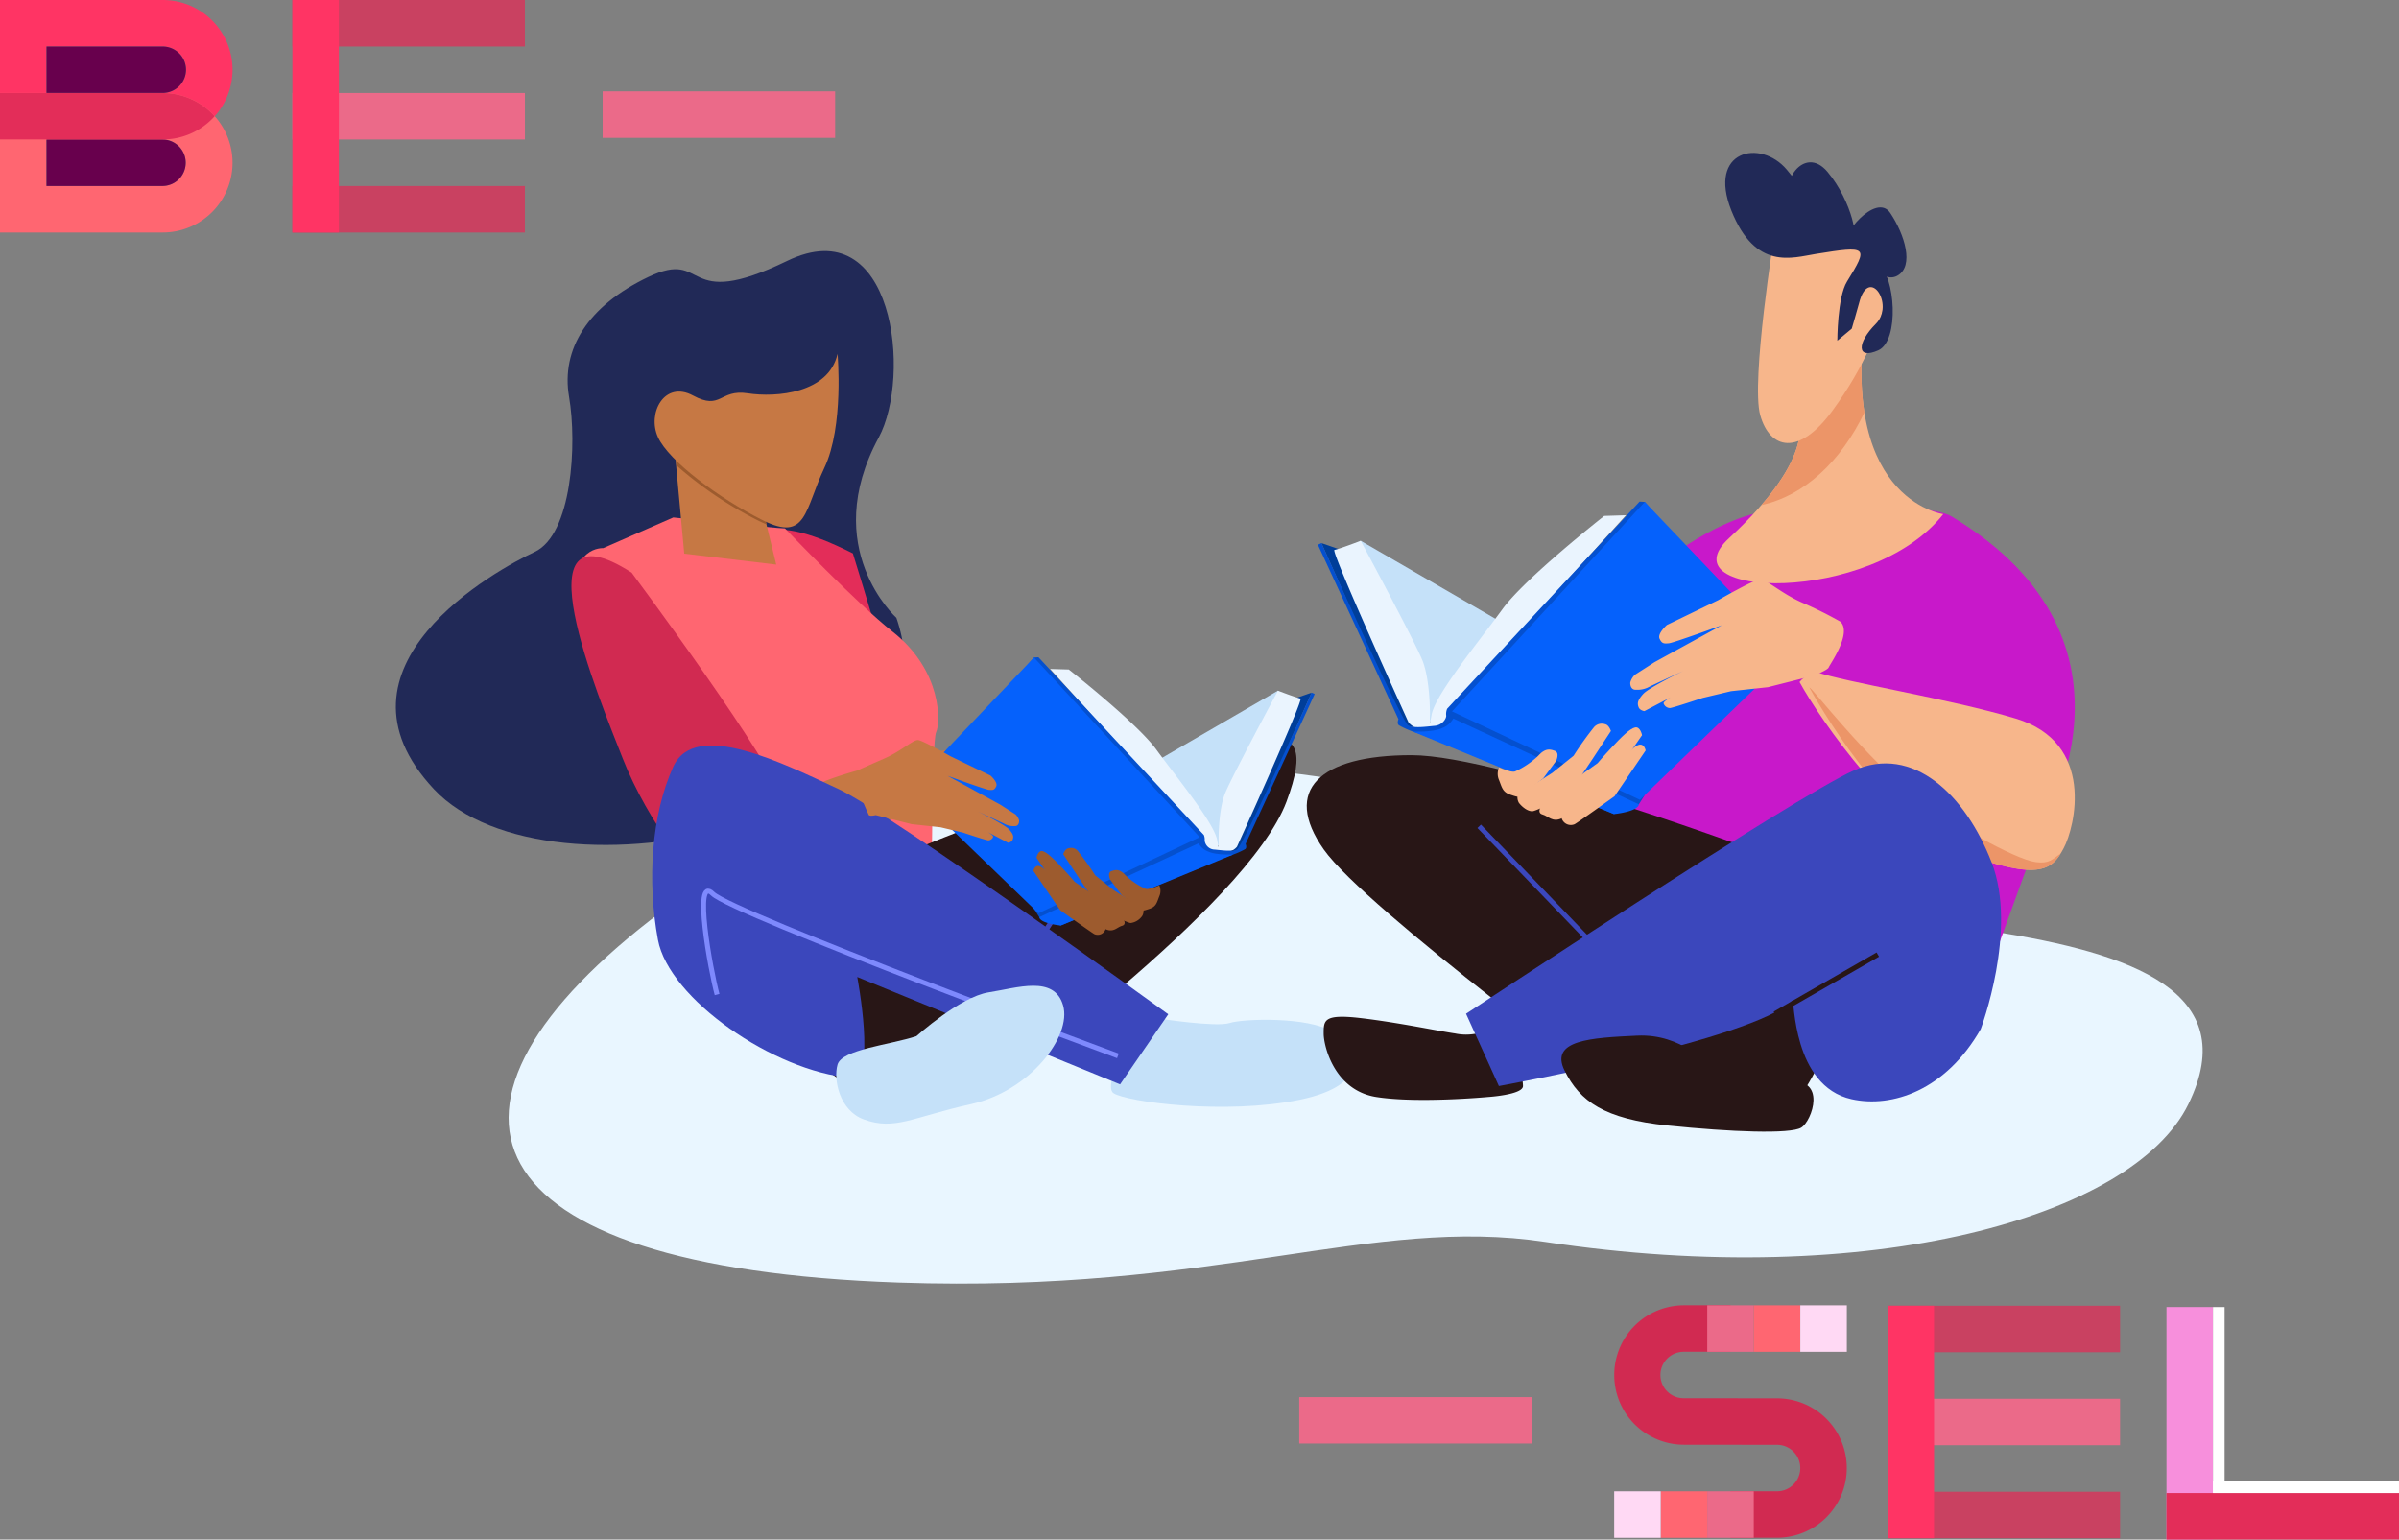 <svg xmlns="http://www.w3.org/2000/svg" xmlns:xlink="http://www.w3.org/1999/xlink" width="491.269" height="315.304" viewBox="0 0 491.269 315.304">
  <rect x="0" y="0" width="491.269" height="315.304" fill="#808080" stroke="none"/>
  <defs>
    <clipPath id="clip-path">
      <rect id="Rectangle_657" data-name="Rectangle 657" width="171.022" height="47.616" transform="translate(0 0)" fill="none"/>
    </clipPath>
    <clipPath id="clip-path-2">
      <rect id="Rectangle_648" data-name="Rectangle 648" width="225.21" height="47.982" transform="translate(0 0)" fill="none"/>
    </clipPath>
  </defs>
  <g id="Group_18095" data-name="Group 18095" transform="translate(-590.941 -2659.688)">
    <g id="Group_945" data-name="Group 945">
      <rect id="Rectangle_601" data-name="Rectangle 601" width="370" height="290" transform="translate(672 2661)" fill="rgba(255,255,255,0)"/>
      <g id="Group_938" data-name="Group 938" transform="translate(353.625 2388.195)">
        <path id="Path_343" data-name="Path 343" d="M1503.685,1346.776c-21-3.3-52.183-2.338-81.159-15.48-54.2-24.585-138.439-28.747-191.532,11.223s-40.453,73.068,48.357,76.122c65.2,2.242,96.718-13.71,132.446-8.316,66.523,10.043,120.355-5.1,131.667-28.2S1531.61,1351.17,1503.685,1346.776Z" transform="translate(-858.02 -884.482)" fill="#e9f6ff"/>
        <g id="Group_693" data-name="Group 693" transform="translate(318.375 322.914)">
          <g id="Group_690" data-name="Group 690" transform="translate(0 0)">
            <path id="Path_344" data-name="Path 344" d="M1265.645,1187.775s-15.875-14.262-3.628-36.9c6.787-12.548,3.226-46.83-18.745-36.191s-16.022-2.625-28.427,3.292-17.9,14.818-16.229,24.531.584,28.215-7.044,31.774-44.18,23.46-20.625,48.6S1280.161,1229.563,1265.645,1187.775Z" transform="translate(-1163.142 -1112.67)" fill="#212957"/>
            <path id="Path_345" data-name="Path 345" d="M1297.977,1226.357s13.75,44.008,13.007,49.812-5.165,23.666-10.511,20.725-12.886-19.625-15.171-32.93S1259.853,1207.06,1297.977,1226.357Z" transform="translate(-1204.384 -1164.441)" fill="#e32d59"/>
            <path id="Path_346" data-name="Path 346" d="M1263.945,1220.084c-1.794,0-22.874-2.244-22.874-2.244l-14.352,6.282s-7.177-.448-5.382,11.219,20.632,56.992,24.22,59.236,31.4,6.283,35.881,4.488,12.559-2.693,12.559-2.693,0-32.759.9-34.554,1.345-12.565-8.971-20.643C1278.814,1235.61,1263.945,1220.084,1263.945,1220.084Z" transform="translate(-1184.256 -1163.284)" fill="#ff6671"/>
            <path id="Path_347" data-name="Path 347" d="M1232.073,1234.272s30.051,40.388,30.5,46.222-4.934,22.887-10.764,21.091-16.6-16.6-21.529-29.169S1208.3,1219.014,1232.073,1234.272Z" transform="translate(-1183.781 -1168.417)" fill="#d12a51"/>
            <path id="Path_348" data-name="Path 348" d="M1251.865,1171.932l2.691,29.169,18.838,2.244-4.485-18.4Z" transform="translate(-1195.493 -1139.136)" fill="#c67844"/>
            <path id="Path_349" data-name="Path 349" d="M1271.408,1193.357c-.5-.2-1.034-.436-1.609-.724a78.988,78.988,0,0,1-16.824-11.335l-.042-.485-1.068-12.413,17.039,13.943Z" transform="translate(-1195.493 -1137.391)" fill="#9d5b2e"/>
            <path id="Path_350" data-name="Path 350" d="M1284.01,1145.8s1.346,14.809-2.691,23.335-3.588,15.258-12.559,10.77-19.286-12.117-21.529-17.053,1.346-11.668,7.176-8.527,5.382-1.346,11.213-.449S1282.217,1153.876,1284.01,1145.8Z" transform="translate(-1193.557 -1124.749)" fill="#c67844"/>
            <path id="Path_351" data-name="Path 351" d="M1295.609,1335.42s48.44-21.091,68.175-25.13,36.763-14.809,28.69,6.731-61.88,60.134-61.88,60.134S1277.669,1389.271,1295.609,1335.42Z" transform="translate(-1210.089 -1204.252)" fill="#281616"/>
            <path id="Path_352" data-name="Path 352" d="M1396.272,1325.9s-19.735,10.321-25.117,21.989" transform="translate(-1238.989 -1206.976)" fill="none" stroke="#3b47bc" stroke-miterlimit="10" stroke-width="1"/>
            <path id="Path_353" data-name="Path 353" d="M1267.339,1309.817s.383,4.41.383,5.369,4.216,2.109,8.623,2.109,36.984-18.79,40.051-20.132a69.393,69.393,0,0,1,11.881-3.451c1.725-.191,3.066-4.985,2.108-8.053-.634-2.029-1.268-3.808-2.235-4.39a1.6,1.6,0,0,0-1.789.172c-2.108,1.342-10.54,8.628-10.54,8.628s-19.738,3.642-27.594,7.094S1271.172,1304.833,1267.339,1309.817Z" transform="translate(-1201.135 -1188.28)" fill="#c67844"/>
            <path id="Path_354" data-name="Path 354" d="M1373.14,1282.706l-10.092-1.322,2.235,4.39-1.341,6.711,5.557.959s.767-.959-.191-1.342-2.3-.959-2.3-.959,2.682-.384,3.832-.576,1.342-.575,1.342-1.15-1.15-.959-1.15-.959,2.108-.767,2.3-1.343.575-1.342.192-1.917S1373.715,1283.09,1373.14,1282.706Z" transform="translate(-1236.033 -1186.596)" fill="#ec9568"/>
            <path id="Path_355" data-name="Path 355" d="M1403.572,1394.329s11.662,1.795,14.352.9,16.147-1.346,21.08,1.8,8.522,10.77-6.728,13.911-35.433.449-38.124-1.346S1399.984,1392.534,1403.572,1394.329Z" transform="translate(-1247.186 -1237.133)" fill="#c5e1f9"/>
            <path id="Path_356" data-name="Path 356" d="M1351.447,1361.415s-56.963-41.285-67.727-46.221-29.153-14.361-33.639-4.488-5.382,23.335-3.14,35.452,23.8,26.964,39.47,28.271c5.382.448,1.346-20.643,1.346-20.643l53.822,21.99Z" transform="translate(-1193.266 -1205.116)" fill="#3b47bc"/>
            <path id="Path_357" data-name="Path 357" d="M1347.175,1387.052s-78.939-29.169-82.976-33.208-.449,15.707.9,20.643" transform="translate(-1199.311 -1222.227)" fill="none" stroke="#7e89fd" stroke-miterlimit="10" stroke-width="1"/>
            <path id="Path_358" data-name="Path 358" d="M1321.5,1394.14s8.971-8.078,14.8-8.975,13.455-3.591,15.25,2.692-6.728,17.5-18.838,20.194-15.6,5.462-21.977,3.141c-4.934-1.8-6.279-8.078-5.383-11.219S1316.12,1395.935,1321.5,1394.14Z" transform="translate(-1214.902 -1233.354)" fill="#c5e1f9"/>
          </g>
          <g id="Group_692" data-name="Group 692" transform="translate(94.445 83.18)">
            <path id="Path_359" data-name="Path 359" d="M1433.5,1277.8l-24.293,14.093,11.063,17.174,1.483.742,13.287-30.183Z" transform="translate(-1347.31 -1270.954)" fill="#c5e1f9"/>
            <path id="Path_360" data-name="Path 360" d="M1449.074,1278.429l-3.764,1.312-11.633,25.562-.684,5.42s1.654-.114,1.882-.4S1449.074,1278.429,1449.074,1278.429Z" transform="translate(-1355.982 -1271.183)" fill="#003e99"/>
            <path id="Path_361" data-name="Path 361" d="M1374.025,1270.8l3.821.114s13.914,10.9,17.906,16.376,11.89,15.063,12.489,18.6c.149.879.252,1.163.285,1.4a13.965,13.965,0,0,0,0-1.569s-.057-5.991,1.311-9.414,10.835-21.054,10.835-21.054,3.878,1.484,4.619,1.6-13,30.354-13,30.354a3.11,3.11,0,0,1-3.022,1.055c-1.825-.456-2.766,0-4.106-1.8a29.715,29.715,0,0,1-1.426-2.91Z" transform="translate(-1334.481 -1268.399)" fill="#eaf4fe"/>
            <path id="Path_362" data-name="Path 362" d="M1355.533,1267.081l.912-.057,33.874,36.4a2.458,2.458,0,0,1,.171,1.141,2.1,2.1,0,0,0,2.024,1.854c1.386.122,3.424.446,4.59-.028,1.138-.463,15.283-32.123,15.283-32.123l.627.285-14.142,30.7s.342.8-.114,1.084a16.343,16.343,0,0,1-3.251,1.369c-.57.057-34.5,14.264-34.5,14.264l-4.391-1.712-1.369-2.168-22.868-24.078Z" transform="translate(-1319.296 -1267.024)" fill="#0450cf"/>
            <path id="Path_363" data-name="Path 363" d="M1330.151,1292.333l24.008-25.219,33.931,36.8-33.018,15.576-26.46-25.562Z" transform="translate(-1317.922 -1267.057)" fill="#0561fc"/>
            <path id="Path_364" data-name="Path 364" d="M1312.345,1299.731s1.609-.731,5.072-2.244,5.853-3.855,6.877-3.758,6.633,3.318,6.633,3.318l8.193,3.952s1.561,1.367,1.17,2.2-.731.781-1.463.732-8.486-2.879-8.486-2.879l10.778,5.9,3.121,2a2.745,2.745,0,0,1,.732,1.22c.049.537-.2,1.22-.878,1.172a3.859,3.859,0,0,1-1.9-.342c-.732-.39-5.657-2.635-5.657-2.635s5.413,2.586,6.389,3.66.927,1.561.732,2.1-.927.634-.927.634l-4.194-2.2s1.219.684,1.121.976a1.083,1.083,0,0,1-1.024.732c-.536-.048-5.218-1.61-5.218-1.61l-4.536-1.073-5.9-.635-7.364-1.854s-1.316.341-1.463-.1S1310.443,1301.586,1312.345,1299.731Z" transform="translate(-1311.787 -1276.761)" fill="#c67844"/>
            <path id="Path_365" data-name="Path 365" d="M1370.525,1342.131l32.619-15.12a3.848,3.848,0,0,0,2.053,1.712c1.653.742,5.075.57,5.075.57l-35.356,14.55S1370.7,1343.443,1370.525,1342.131Z" transform="translate(-1333.205 -1288.897)" fill="#0561fc"/>
            <g id="Group_691" data-name="Group 691" transform="translate(36.123 39.058)">
              <path id="Path_366" data-name="Path 366" d="M1403.307,1338.772a2.727,2.727,0,0,1,0,2.225c-.513,1.312-.627,2.111-2,2.568s-1.483.513-2.167-.057-3.592-2.8-3.592-2.8l-2.281-3.081s-.684-1.426.228-1.769,1.711-.456,2.908.856a14.7,14.7,0,0,0,4.049,2.738C1401.123,1339.76,1403.307,1338.772,1403.307,1338.772Z" transform="translate(-1377.531 -1331.099)" fill="#9d5b2e"/>
              <path id="Path_367" data-name="Path 367" d="M1394.553,1340.676a2,2,0,0,1-.114,1.712,3.411,3.411,0,0,1-2.395,1.484c-.855-.057-6.33-2.91-6.33-2.91l-4.163-6.162-3.307-5.021s.342-1.084,1.026-1.2a1.81,1.81,0,0,1,1.939.514,57.532,57.532,0,0,1,3.592,5.021l3.764,3.024S1393.356,1340.219,1394.553,1340.676Z" transform="translate(-1372.142 -1328.496)" fill="#9d5b2e"/>
              <path id="Path_368" data-name="Path 368" d="M1369.627,1330.888s.285-1.541,1.2-1.37,2.453,1.712,4.106,3.481,2.51,2.8,2.51,2.8l2.908,2.054,6.5,4.85.57.742s.741,1.084-.285,1.369-1.71,1.427-3.364.684a75.594,75.594,0,0,1-7.071-4.793l-3.421-4.565-2.42-3.48Z" transform="translate(-1369 -1328.864)" fill="#9d5b2e"/>
              <path id="Path_369" data-name="Path 369" d="M1369.552,1334.285c-.741.029-.912,1.027-.912,1.027l5.474,8.045s6.387,4.565,7.015,4.907a1.685,1.685,0,0,0,2.281-1.027c.342-1.141-8.782-8.044-8.782-8.044S1371.036,1334.228,1369.552,1334.285Z" transform="translate(-1368.64 -1330.607)" fill="#9d5b2e"/>
            </g>
          </g>
        </g>
        <g id="Group_699" data-name="Group 699" transform="translate(504.909 302.805)">
          <g id="Group_695" data-name="Group 695">
            <g id="Group_694" data-name="Group 694" transform="translate(35.312)">
              <path id="Path_370" data-name="Path 370" d="M1594.561,1249.419c.342,9.251,7.343,31.825,11.589,44.757h65.882l11.783-32.422s24.941-38.856-18-64.634c-6.164-3.7-38.218-.987-38.218-.987s-23.743,1.59-55.23,48.845C1571.384,1246.459,1594.068,1236.1,1594.561,1249.419Z" transform="translate(-1569.049 -1122.644)" fill="#c818ca"/>
              <path id="Path_371" data-name="Path 371" d="M1660.015,1144.184c.493,2.467,4.759,9.936-13.808,27.136-13.314,12.335,29.095,13.815,43.889-4.934,0,0-22.684-2.961-15.287-44.405C1680.359,1090.882,1660.015,1144.184,1660.015,1144.184Z" transform="translate(-1595.053 -1092.403)" fill="#f7b68b"/>
              <path id="Path_372" data-name="Path 372" d="M1714.67,1257.851c-13.663-4.1-34.749-7.386-40.965-9.574-1.646.961-2.075.637-3.289,2.094,4.385,8,19.814,30.035,33.381,35.021,16.109,5.921,18.41,3.29,20.712-.987S1731.107,1262.784,1714.67,1257.851Z" transform="translate(-1604.81 -1142.006)" fill="#f7b68b"/>
              <path id="Path_373" data-name="Path 373" d="M1679.212,1145.568c-.946-5.991-.9-13.689.869-23.586,5.55-31.1-14.794,22.2-14.794,22.2.423,2.115,3.616,7.9-7.173,20.347C1666.873,1162.646,1674.436,1155.567,1679.212,1145.568Z" transform="translate(-1600.325 -1092.403)" fill="#ec9568"/>
              <path id="Path_374" data-name="Path 374" d="M1660.452,1103.868s-4.931,30.59-2.958,37.5,7.86,8.52,14.793-.987c13.314-18.256,12.822-32.564,8.876-35.031S1666.37,1093.508,1660.452,1103.868Z" transform="translate(-1599.929 -1087.612)" fill="#f7b68b"/>
              <path id="Path_375" data-name="Path 375" d="M1664.988,1101.718c-4.79.769-12.327,3.453-17.259-8.881s5.917-14.8,11.342-8.387,4.931,9.374,1.479,6.414,1.973-11.842,6.9-5.92,6.9,14.8,4.438,14.308,5.424-10.361,8.383-5.921,4.931,10.855,1.479,12.828-7.4-4.934-3.945-2.467,4.439,15.788,0,17.761-4.437-1.48-.493-5.426-1.479-12.089-3.451-4.194c-.169.677-1.479,5.18-1.479,5.18l-2.96,2.467s0-8.881,1.973-12.087C1675.846,1100.163,1675.71,1099.995,1664.988,1101.718Z" transform="translate(-1596.082 -1081.02)" fill="#212957"/>
              <path id="Path_376" data-name="Path 376" d="M1725.064,1287.313c-1.743,1.219-2.31,2.164-5.145,1.786-4.346-.58-17.938-8.343-24.382-13.237-10.206-7.753-21.4-22.532-21.945-22.523.973,1.874,15.708,28.145,31.364,33.9C1719.679,1292.65,1722.867,1290.916,1725.064,1287.313Z" transform="translate(-1605.969 -1143.852)" fill="#ec9568"/>
              <path id="Path_377" data-name="Path 377" d="M1577.327,1235.946a5.083,5.083,0,1,1-5.083-5.086A5.084,5.084,0,0,1,1577.327,1235.946Z" transform="translate(-1567.161 -1135.656)" fill="#f7f8fc"/>
            </g>
            <path id="Path_378" data-name="Path 378" d="M1548.443,1397.226a10.975,10.975,0,0,1-4.486,0c-3.14-.449-11.661-2.244-19.286-3.141s-7.625.449-7.625,3.141,2.242,11.667,10.765,13.014,22.874,0,22.874,0,7.177-.449,7.177-2.244S1556.067,1394.534,1548.443,1397.226Z" transform="translate(-1513.576 -1216.887)" fill="#281616"/>
            <path id="Path_379" data-name="Path 379" d="M1608.8,1331.029s-56.962-21.54-75.8-21.54-26.463,7.18-17.94,19.3,62.793,52.056,62.793,52.056h33.639S1633.015,1355.263,1608.8,1331.029Z" transform="translate(-1511.585 -1186.142)" fill="#281616"/>
            <path id="Path_380" data-name="Path 380" d="M1668.332,1366.553s7.625-20.194,2.243-34.105-16.147-24.233-28.257-18.848-79.388,49.812-79.388,49.812l6.728,14.809s52.015-9.412,60.1-17.5c.449-.449,0,17.5,12.11,20.194C1650.177,1382.76,1661.156,1379.118,1668.332,1366.553Z" transform="translate(-1530.307 -1187.112)" fill="#3b47bc"/>
            <path id="Path_381" data-name="Path 381" d="M1640.065,1409.305s-11.662-1.346-13.9-2.244c-2.667-1.068-7.625-7.629-17.044-7.18s-17.94.9-14.8,7.18,8.074,9.873,21.081,11.219,25.117,1.795,27.36.448S1648.138,1408.408,1640.065,1409.305Z" transform="translate(-1541.509 -1219.094)" fill="#281616"/>
            <line id="Line_205" data-name="Line 205" x2="23.772" y2="24.682" transform="translate(35.315 137.917)" fill="none" stroke="#3b47bc" stroke-miterlimit="10" stroke-width="1"/>
            <line id="Line_206" data-name="Line 206" x1="21.081" y2="12.116" transform="translate(95.865 164.184)" fill="none" stroke="#281616" stroke-miterlimit="10" stroke-width="1"/>
          </g>
          <g id="Group_698" data-name="Group 698" transform="translate(2.285 71.416)">
            <g id="Group_697" data-name="Group 697">
              <path id="Path_382" data-name="Path 382" d="M1527.949,1224.324l28.307,16.387-12.865,20.013-1.726.865-15.507-35.137Z" transform="translate(-1519.183 -1216.297)" fill="#c5e1f9"/>
              <path id="Path_383" data-name="Path 383" d="M1516.33,1225.068l4.385,1.524,13.576,29.757.8,6.312s-1.927-.131-2.192-.463S1516.33,1225.068,1516.33,1225.068Z" transform="translate(-1515.6 -1216.568)" fill="#003e99"/>
              <path id="Path_384" data-name="Path 384" d="M1580.193,1216.087l-4.45.137s-16.193,12.706-20.836,19.09-13.831,17.555-14.525,21.676c-.172,1.024-.292,1.355-.33,1.628a16.089,16.089,0,0,1,0-1.827s.06-6.977-1.537-10.963-12.641-24.508-12.641-24.508-4.514,1.732-5.378,1.865,15.175,35.337,15.175,35.337a3.621,3.621,0,0,0,3.521,1.226c2.125-.534,3.221,0,4.78-2.1a34.55,34.55,0,0,0,1.657-3.39Z" transform="translate(-1517.106 -1213.293)" fill="#eaf4fe"/>
              <path id="Path_385" data-name="Path 385" d="M1582.118,1211.755l-1.063-.066-39.41,42.432a2.865,2.865,0,0,0-.2,1.329c.134.465-.635,2.008-2.355,2.161-1.615.144-3.987.523-5.347-.029-1.326-.537-17.833-37.394-17.833-37.394l-.73.333,16.5,35.734s-.4.931.134,1.262a19.034,19.034,0,0,0,3.787,1.591c.664.066,40.2,16.575,40.2,16.575l5.112-2,1.591-2.527,26.605-28.067Z" transform="translate(-1515.181 -1211.69)" fill="#0450cf"/>
              <path id="Path_386" data-name="Path 386" d="M1625.864,1241.138l-27.987-29.344-39.476,42.9,38.47,18.1,30.788-29.8Z" transform="translate(-1530.94 -1211.728)" fill="#0561fc"/>
              <path id="Path_387" data-name="Path 387" d="M1658.9,1245.425a82.563,82.563,0,0,0-7.73-3.852c-4.438-1.934-7.5-4.932-8.816-4.806s-8.495,4.26-8.495,4.26l-10.494,5.074s-2,1.752-1.5,2.815.938,1,1.875.936,10.87-3.7,10.87-3.7l-13.8,7.578-4,2.568a3.512,3.512,0,0,0-.936,1.564c-.062.688.251,1.563,1.126,1.5a4.941,4.941,0,0,0,2.437-.44c.937-.5,7.246-3.383,7.246-3.383s-6.933,3.321-8.182,4.7-1.186,2-.935,2.69,1.188.812,1.188.812l5.372-2.819s-1.561.877-1.436,1.252a1.389,1.389,0,0,0,1.313.937c.688-.064,6.685-2.07,6.685-2.07l5.81-1.381,7.561-.819,9.433-2.385s2.825-1.115,3.012-1.678S1661.339,1247.8,1658.9,1245.425Z" transform="translate(-1551.895 -1220.833)" fill="#f7b68b"/>
              <path id="Path_388" data-name="Path 388" d="M1592.063,1299.181l-38-17.574a4.48,4.48,0,0,1-2.39,2c-1.925.866-5.91.67-5.91.67l41.192,16.906S1591.865,1300.709,1592.063,1299.181Z" transform="translate(-1526.331 -1237.184)" fill="#0561fc"/>
              <g id="Group_696" data-name="Group 696" transform="translate(36.836 45.494)">
                <path id="Path_389" data-name="Path 389" d="M1573.422,1295.284a3.176,3.176,0,0,0,0,2.592c.6,1.528.733,2.458,2.327,2.988s1.728.6,2.524-.069,4.181-3.26,4.181-3.26l2.653-3.591s.8-1.662-.268-2.06-1.993-.53-3.386,1a17.152,17.152,0,0,1-4.713,3.194C1575.966,1296.433,1573.422,1295.284,1573.422,1295.284Z" transform="translate(-1573.157 -1286.33)" fill="#f7b68b"/>
                <path id="Path_390" data-name="Path 390" d="M1579.65,1297.492a2.332,2.332,0,0,0,.135,1.994c.6.8,1.8,1.792,2.791,1.725s7.368-3.4,7.368-3.4l4.842-7.181,3.847-5.851s-.4-1.262-1.2-1.394a2.106,2.106,0,0,0-2.258.6,66.787,66.787,0,0,0-4.179,5.851l-4.38,3.526S1581.044,1296.96,1579.65,1297.492Z" transform="translate(-1575.462 -1283.293)" fill="#f7b68b"/>
                <path id="Path_391" data-name="Path 391" d="M1607.6,1286.066s-.334-1.794-1.4-1.594-2.854,2-4.778,4.058-2.92,3.259-2.92,3.259l-3.385,2.4-7.566,5.656-.663.864s-.862,1.264.333,1.595,1.994,1.659,3.919.794,8.23-5.589,8.23-5.589l3.98-5.319,2.815-4.056Z" transform="translate(-1578.057 -1283.717)" fill="#f7b68b"/>
                <path id="Path_392" data-name="Path 392" d="M1609.88,1290.022c.863.032,1.063,1.2,1.063,1.2l-6.366,9.375s-7.434,5.323-8.164,5.722a1.962,1.962,0,0,1-2.658-1.193c-.4-1.329,10.219-9.379,10.219-9.379S1608.153,1289.957,1609.88,1290.022Z" transform="translate(-1580.664 -1285.746)" fill="#f7b68b"/>
              </g>
            </g>
          </g>
        </g>
      </g>
    </g>
    <g id="Group_18080" data-name="Group 18080" transform="translate(590.941 2659.688)">
      <g id="Group_18079" data-name="Group 18079" clip-path="url(#clip-path)">
        <path id="Path_13036" data-name="Path 13036" d="M0,0H33.336a14.28,14.28,0,0,1,0,28.56H0ZM9.522,9.523v9.514H33.336a4.757,4.757,0,0,0,0-9.514Z" fill="#ff3464" fill-rule="evenodd"/>
        <path id="Path_13037" data-name="Path 13037" d="M0,19.054H33.336a14.28,14.28,0,0,1,0,28.56H0Zm9.522,9.524v9.513H33.336a4.757,4.757,0,0,0,0-9.513Z" fill="#ff6671" fill-rule="evenodd"/>
        <path id="Path_13038" data-name="Path 13038" d="M9.522,19.037H33.336a4.771,4.771,0,0,0,4.756-4.756h0a4.771,4.771,0,0,0-4.756-4.757H9.522Z" fill="#68004d" fill-rule="evenodd"/>
        <path id="Path_13039" data-name="Path 13039" d="M9.522,28.578H33.336a4.757,4.757,0,0,1,0,9.513H9.522Z" fill="#68004d" fill-rule="evenodd"/>
        <path id="Path_13040" data-name="Path 13040" d="M43.951,23.807A14.256,14.256,0,0,1,33.337,28.56H0v-9.5H33.337a14.256,14.256,0,0,1,10.614,4.752" fill="#e32d59" fill-rule="evenodd"/>
        <rect id="Rectangle_652" data-name="Rectangle 652" width="47.616" height="9.523" transform="translate(59.878 38.093)" fill="#c94161"/>
        <rect id="Rectangle_653" data-name="Rectangle 653" width="47.616" height="9.523" transform="translate(59.878 0)" fill="#c94161"/>
        <rect id="Rectangle_654" data-name="Rectangle 654" width="47.616" height="9.523" transform="translate(59.878 19.046)" fill="#eb6a89"/>
        <rect id="Rectangle_655" data-name="Rectangle 655" width="9.524" height="47.616" transform="translate(59.877 0)" fill="#ff3464"/>
        <rect id="Rectangle_656" data-name="Rectangle 656" width="47.616" height="9.523" transform="translate(123.406 18.705)" fill="#eb6a89"/>
      </g>
    </g>
    <g id="Group_18075" data-name="Group 18075" transform="translate(857 2927.01)">
      <rect id="Rectangle_633" data-name="Rectangle 633" width="47.616" height="9.523" transform="translate(120.472 38.188)" fill="#c94161"/>
      <rect id="Rectangle_634" data-name="Rectangle 634" width="47.616" height="9.523" transform="translate(120.472 0.095)" fill="#c94161"/>
      <rect id="Rectangle_635" data-name="Rectangle 635" width="47.616" height="9.523" transform="translate(120.472 19.141)" fill="#eb6a89"/>
      <rect id="Rectangle_636" data-name="Rectangle 636" width="9.524" height="47.616" transform="translate(120.472 0.095)" fill="#ff3464"/>
      <rect id="Rectangle_637" data-name="Rectangle 637" width="9.523" height="47.617" transform="translate(177.594 0.365)" fill="#f78fdc"/>
      <rect id="Rectangle_638" data-name="Rectangle 638" width="2.381" height="38.093" transform="translate(187.117 0.365)" fill="#fff"/>
      <rect id="Rectangle_639" data-name="Rectangle 639" width="47.615" height="9.524" transform="translate(177.594 38.458)" fill="#e32d59"/>
      <rect id="Rectangle_640" data-name="Rectangle 640" width="38.092" height="2.38" transform="translate(187.117 36.078)" fill="#fff"/>
      <g id="Group_18074" data-name="Group 18074">
        <g id="Group_18073" data-name="Group 18073" clip-path="url(#clip-path-2)">
          <path id="Path_13022" data-name="Path 13022" d="M88.315,0H78.788a14.28,14.28,0,1,0,0,28.56c6.355,0,12.686.02,19.056.02a4.757,4.757,0,0,1,0,9.514H88.315v9.522h9.529a14.279,14.279,0,0,0,0-28.559c-6.37,0-12.7-.02-19.056-.02a4.757,4.757,0,1,1,0-9.513h9.527Z" fill="#d12a51" fill-rule="evenodd"/>
          <rect id="Rectangle_641" data-name="Rectangle 641" width="9.527" height="9.529" transform="translate(83.551 0.001)" fill="#eb6a89"/>
          <rect id="Rectangle_642" data-name="Rectangle 642" width="9.53" height="9.529" transform="translate(93.078 0.001)" fill="#ff6671"/>
          <rect id="Rectangle_643" data-name="Rectangle 643" width="9.529" height="9.529" transform="translate(102.608 0.001)" fill="#ffd9f4"/>
          <rect id="Rectangle_644" data-name="Rectangle 644" width="9.527" height="9.528" transform="translate(83.551 38.099)" fill="#eb6a89"/>
          <rect id="Rectangle_645" data-name="Rectangle 645" width="9.529" height="9.528" transform="translate(74.022 38.099)" fill="#ff6671"/>
          <rect id="Rectangle_646" data-name="Rectangle 646" width="9.527" height="9.528" transform="translate(64.495 38.099)" fill="#ffd9f4"/>
          <rect id="Rectangle_647" data-name="Rectangle 647" width="47.616" height="9.523" transform="translate(0 18.8)" fill="#eb6a89"/>
        </g>
      </g>
    </g>
  </g>
</svg>
